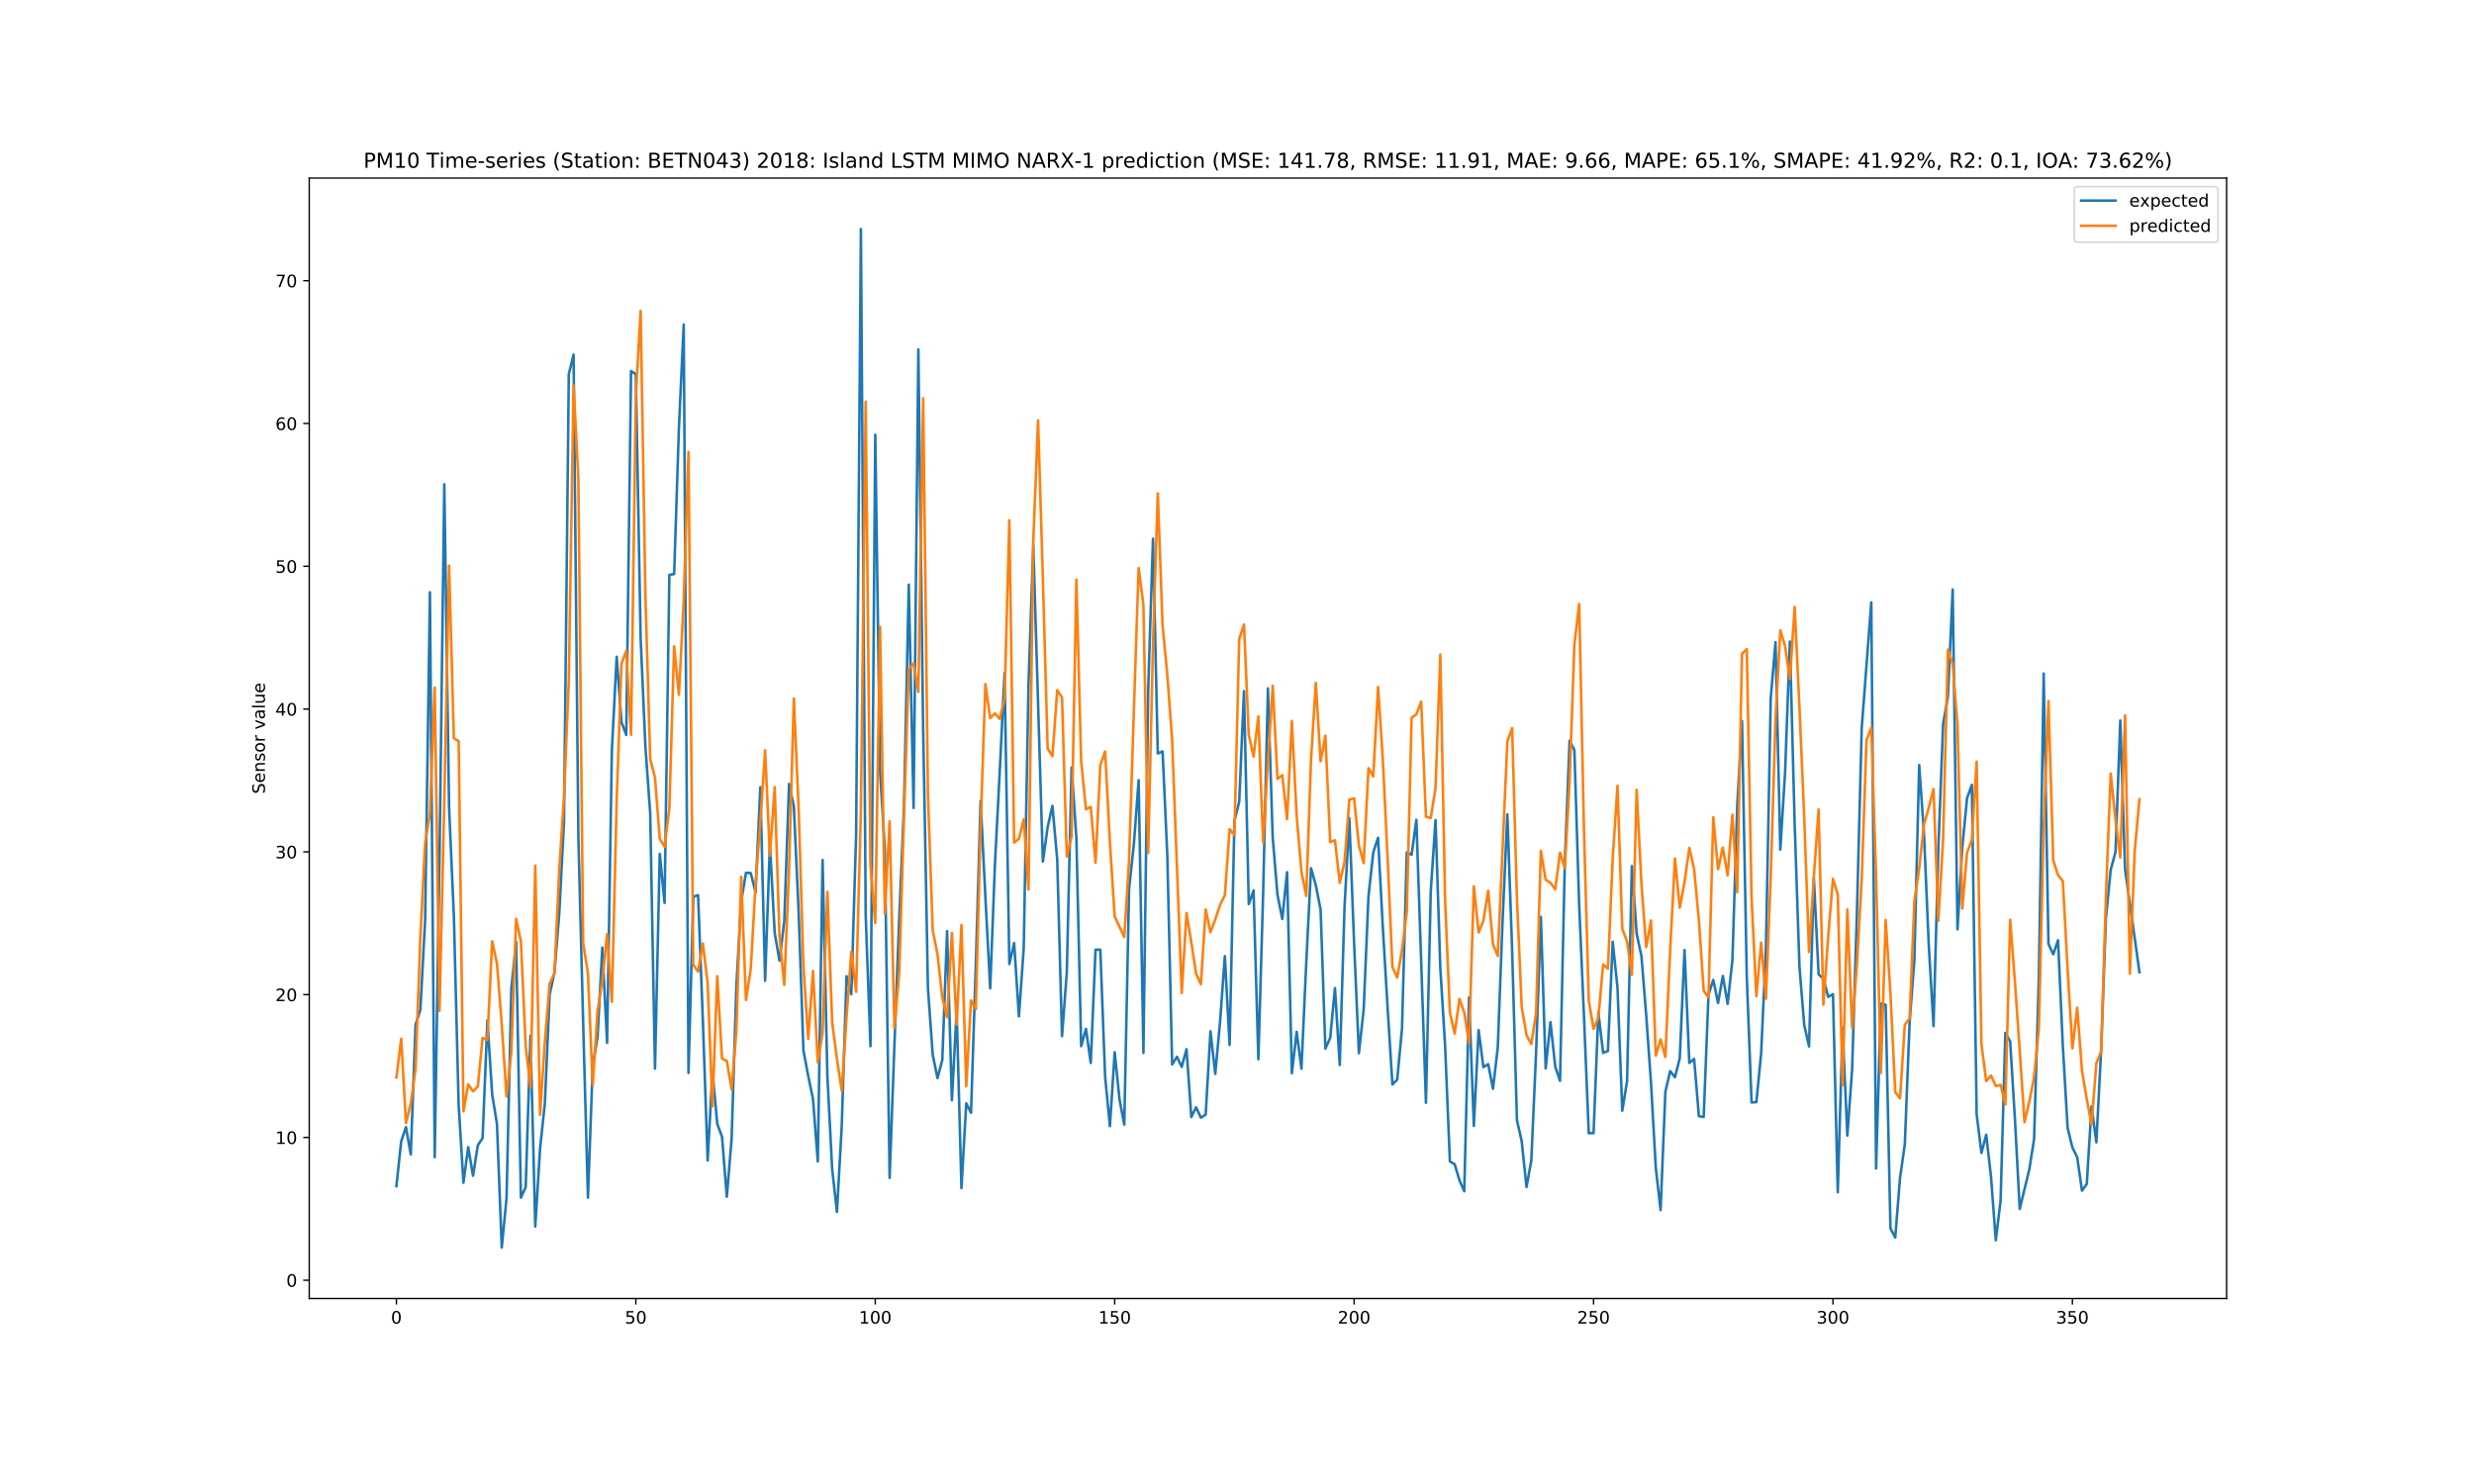 <?xml version="1.0" encoding="utf-8" standalone="no"?>
<!DOCTYPE svg PUBLIC "-//W3C//DTD SVG 1.1//EN"
  "http://www.w3.org/Graphics/SVG/1.1/DTD/svg11.dtd">
<!-- Created with matplotlib (https://matplotlib.org/) -->
<svg height="864pt" version="1.1" viewBox="0 0 1440 864" width="1440pt" xmlns="http://www.w3.org/2000/svg" xmlns:xlink="http://www.w3.org/1999/xlink">
 <defs>
  <style type="text/css">
*{stroke-linecap:butt;stroke-linejoin:round;white-space:pre;}
  </style>
 </defs>
 <g id="figure_1">
  <g id="patch_1">
   <path d="M 0 864 
L 1440 864 
L 1440 0 
L 0 0 
z
" style="fill:#ffffff;"/>
  </g>
  <g id="axes_1">
   <g id="patch_2">
    <path d="M 180 756 
L 1296 756 
L 1296 103.68 
L 180 103.68 
z
" style="fill:#ffffff;"/>
   </g>
   <g id="matplotlib.axis_1">
    <g id="xtick_1">
     <g id="line2d_1">
      <defs>
       <path d="M 0 0 
L 0 3.5 
" id="mdd20adf7ec" style="stroke:#000000;stroke-width:0.8;"/>
      </defs>
      <g>
       <use style="stroke:#000000;stroke-width:0.8;" x="230.727" xlink:href="#mdd20adf7ec" y="756"/>
      </g>
     </g>
     <g id="text_1">
      <!-- 0 -->
      <defs>
       <path d="M 31.781 66.406 
Q 24.172 66.406 20.328 58.906 
Q 16.5 51.422 16.5 36.375 
Q 16.5 21.391 20.328 13.891 
Q 24.172 6.391 31.781 6.391 
Q 39.453 6.391 43.281 13.891 
Q 47.125 21.391 47.125 36.375 
Q 47.125 51.422 43.281 58.906 
Q 39.453 66.406 31.781 66.406 
z
M 31.781 74.219 
Q 44.047 74.219 50.516 64.516 
Q 56.984 54.828 56.984 36.375 
Q 56.984 17.969 50.516 8.266 
Q 44.047 -1.422 31.781 -1.422 
Q 19.531 -1.422 13.062 8.266 
Q 6.594 17.969 6.594 36.375 
Q 6.594 54.828 13.062 64.516 
Q 19.531 74.219 31.781 74.219 
z
" id="DejaVuSans-48"/>
      </defs>
      <g transform="translate(227.546 770.598)scale(0.1 -0.1)">
       <use xlink:href="#DejaVuSans-48"/>
      </g>
     </g>
    </g>
    <g id="xtick_2">
     <g id="line2d_2">
      <g>
       <use style="stroke:#000000;stroke-width:0.8;" x="370.088" xlink:href="#mdd20adf7ec" y="756"/>
      </g>
     </g>
     <g id="text_2">
      <!-- 50 -->
      <defs>
       <path d="M 10.797 72.906 
L 49.516 72.906 
L 49.516 64.594 
L 19.828 64.594 
L 19.828 46.734 
Q 21.969 47.469 24.109 47.828 
Q 26.266 48.188 28.422 48.188 
Q 40.625 48.188 47.75 41.5 
Q 54.891 34.812 54.891 23.391 
Q 54.891 11.625 47.562 5.094 
Q 40.234 -1.422 26.906 -1.422 
Q 22.312 -1.422 17.547 -0.641 
Q 12.797 0.141 7.719 1.703 
L 7.719 11.625 
Q 12.109 9.234 16.797 8.062 
Q 21.484 6.891 26.703 6.891 
Q 35.156 6.891 40.078 11.328 
Q 45.016 15.766 45.016 23.391 
Q 45.016 31 40.078 35.438 
Q 35.156 39.891 26.703 39.891 
Q 22.75 39.891 18.812 39.016 
Q 14.891 38.141 10.797 36.281 
z
" id="DejaVuSans-53"/>
      </defs>
      <g transform="translate(363.725 770.598)scale(0.1 -0.1)">
       <use xlink:href="#DejaVuSans-53"/>
       <use x="63.623" xlink:href="#DejaVuSans-48"/>
      </g>
     </g>
    </g>
    <g id="xtick_3">
     <g id="line2d_3">
      <g>
       <use style="stroke:#000000;stroke-width:0.8;" x="509.449" xlink:href="#mdd20adf7ec" y="756"/>
      </g>
     </g>
     <g id="text_3">
      <!-- 100 -->
      <defs>
       <path d="M 12.406 8.297 
L 28.516 8.297 
L 28.516 63.922 
L 10.984 60.406 
L 10.984 69.391 
L 28.422 72.906 
L 38.281 72.906 
L 38.281 8.297 
L 54.391 8.297 
L 54.391 0 
L 12.406 0 
z
" id="DejaVuSans-49"/>
      </defs>
      <g transform="translate(499.905 770.598)scale(0.1 -0.1)">
       <use xlink:href="#DejaVuSans-49"/>
       <use x="63.623" xlink:href="#DejaVuSans-48"/>
       <use x="127.246" xlink:href="#DejaVuSans-48"/>
      </g>
     </g>
    </g>
    <g id="xtick_4">
     <g id="line2d_4">
      <g>
       <use style="stroke:#000000;stroke-width:0.8;" x="648.809" xlink:href="#mdd20adf7ec" y="756"/>
      </g>
     </g>
     <g id="text_4">
      <!-- 150 -->
      <g transform="translate(639.265 770.598)scale(0.1 -0.1)">
       <use xlink:href="#DejaVuSans-49"/>
       <use x="63.623" xlink:href="#DejaVuSans-53"/>
       <use x="127.246" xlink:href="#DejaVuSans-48"/>
      </g>
     </g>
    </g>
    <g id="xtick_5">
     <g id="line2d_5">
      <g>
       <use style="stroke:#000000;stroke-width:0.8;" x="788.17" xlink:href="#mdd20adf7ec" y="756"/>
      </g>
     </g>
     <g id="text_5">
      <!-- 200 -->
      <defs>
       <path d="M 19.188 8.297 
L 53.609 8.297 
L 53.609 0 
L 7.328 0 
L 7.328 8.297 
Q 12.938 14.109 22.625 23.891 
Q 32.328 33.688 34.812 36.531 
Q 39.547 41.844 41.422 45.531 
Q 43.312 49.219 43.312 52.781 
Q 43.312 58.594 39.234 62.25 
Q 35.156 65.922 28.609 65.922 
Q 23.969 65.922 18.812 64.312 
Q 13.672 62.703 7.812 59.422 
L 7.812 69.391 
Q 13.766 71.781 18.938 73 
Q 24.125 74.219 28.422 74.219 
Q 39.75 74.219 46.484 68.547 
Q 53.219 62.891 53.219 53.422 
Q 53.219 48.922 51.531 44.891 
Q 49.859 40.875 45.406 35.406 
Q 44.188 33.984 37.641 27.219 
Q 31.109 20.453 19.188 8.297 
z
" id="DejaVuSans-50"/>
      </defs>
      <g transform="translate(778.626 770.598)scale(0.1 -0.1)">
       <use xlink:href="#DejaVuSans-50"/>
       <use x="63.623" xlink:href="#DejaVuSans-48"/>
       <use x="127.246" xlink:href="#DejaVuSans-48"/>
      </g>
     </g>
    </g>
    <g id="xtick_6">
     <g id="line2d_6">
      <g>
       <use style="stroke:#000000;stroke-width:0.8;" x="927.53" xlink:href="#mdd20adf7ec" y="756"/>
      </g>
     </g>
     <g id="text_6">
      <!-- 250 -->
      <g transform="translate(917.987 770.598)scale(0.1 -0.1)">
       <use xlink:href="#DejaVuSans-50"/>
       <use x="63.623" xlink:href="#DejaVuSans-53"/>
       <use x="127.246" xlink:href="#DejaVuSans-48"/>
      </g>
     </g>
    </g>
    <g id="xtick_7">
     <g id="line2d_7">
      <g>
       <use style="stroke:#000000;stroke-width:0.8;" x="1066.891" xlink:href="#mdd20adf7ec" y="756"/>
      </g>
     </g>
     <g id="text_7">
      <!-- 300 -->
      <defs>
       <path d="M 40.578 39.312 
Q 47.656 37.797 51.625 33 
Q 55.609 28.219 55.609 21.188 
Q 55.609 10.406 48.188 4.484 
Q 40.766 -1.422 27.094 -1.422 
Q 22.516 -1.422 17.656 -0.516 
Q 12.797 0.391 7.625 2.203 
L 7.625 11.719 
Q 11.719 9.328 16.594 8.109 
Q 21.484 6.891 26.812 6.891 
Q 36.078 6.891 40.938 10.547 
Q 45.797 14.203 45.797 21.188 
Q 45.797 27.641 41.281 31.266 
Q 36.766 34.906 28.719 34.906 
L 20.219 34.906 
L 20.219 43.016 
L 29.109 43.016 
Q 36.375 43.016 40.234 45.922 
Q 44.094 48.828 44.094 54.297 
Q 44.094 59.906 40.109 62.906 
Q 36.141 65.922 28.719 65.922 
Q 24.656 65.922 20.016 65.031 
Q 15.375 64.156 9.812 62.312 
L 9.812 71.094 
Q 15.438 72.656 20.344 73.438 
Q 25.25 74.219 29.594 74.219 
Q 40.828 74.219 47.359 69.109 
Q 53.906 64.016 53.906 55.328 
Q 53.906 49.266 50.438 45.094 
Q 46.969 40.922 40.578 39.312 
z
" id="DejaVuSans-51"/>
      </defs>
      <g transform="translate(1057.347 770.598)scale(0.1 -0.1)">
       <use xlink:href="#DejaVuSans-51"/>
       <use x="63.623" xlink:href="#DejaVuSans-48"/>
       <use x="127.246" xlink:href="#DejaVuSans-48"/>
      </g>
     </g>
    </g>
    <g id="xtick_8">
     <g id="line2d_8">
      <g>
       <use style="stroke:#000000;stroke-width:0.8;" x="1206.252" xlink:href="#mdd20adf7ec" y="756"/>
      </g>
     </g>
     <g id="text_8">
      <!-- 350 -->
      <g transform="translate(1196.708 770.598)scale(0.1 -0.1)">
       <use xlink:href="#DejaVuSans-51"/>
       <use x="63.623" xlink:href="#DejaVuSans-53"/>
       <use x="127.246" xlink:href="#DejaVuSans-48"/>
      </g>
     </g>
    </g>
   </g>
   <g id="matplotlib.axis_2">
    <g id="ytick_1">
     <g id="line2d_9">
      <defs>
       <path d="M 0 0 
L -3.5 0 
" id="mf6d099606e" style="stroke:#000000;stroke-width:0.8;"/>
      </defs>
      <g>
       <use style="stroke:#000000;stroke-width:0.8;" x="180" xlink:href="#mf6d099606e" y="745.362"/>
      </g>
     </g>
     <g id="text_9">
      <!-- 0 -->
      <g transform="translate(166.637 749.161)scale(0.1 -0.1)">
       <use xlink:href="#DejaVuSans-48"/>
      </g>
     </g>
    </g>
    <g id="ytick_2">
     <g id="line2d_10">
      <g>
       <use style="stroke:#000000;stroke-width:0.8;" x="180" xlink:href="#mf6d099606e" y="662.227"/>
      </g>
     </g>
     <g id="text_10">
      <!-- 10 -->
      <g transform="translate(160.275 666.027)scale(0.1 -0.1)">
       <use xlink:href="#DejaVuSans-49"/>
       <use x="63.623" xlink:href="#DejaVuSans-48"/>
      </g>
     </g>
    </g>
    <g id="ytick_3">
     <g id="line2d_11">
      <g>
       <use style="stroke:#000000;stroke-width:0.8;" x="180" xlink:href="#mf6d099606e" y="579.093"/>
      </g>
     </g>
     <g id="text_11">
      <!-- 20 -->
      <g transform="translate(160.275 582.892)scale(0.1 -0.1)">
       <use xlink:href="#DejaVuSans-50"/>
       <use x="63.623" xlink:href="#DejaVuSans-48"/>
      </g>
     </g>
    </g>
    <g id="ytick_4">
     <g id="line2d_12">
      <g>
       <use style="stroke:#000000;stroke-width:0.8;" x="180" xlink:href="#mf6d099606e" y="495.958"/>
      </g>
     </g>
     <g id="text_12">
      <!-- 30 -->
      <g transform="translate(160.275 499.757)scale(0.1 -0.1)">
       <use xlink:href="#DejaVuSans-51"/>
       <use x="63.623" xlink:href="#DejaVuSans-48"/>
      </g>
     </g>
    </g>
    <g id="ytick_5">
     <g id="line2d_13">
      <g>
       <use style="stroke:#000000;stroke-width:0.8;" x="180" xlink:href="#mf6d099606e" y="412.823"/>
      </g>
     </g>
     <g id="text_13">
      <!-- 40 -->
      <defs>
       <path d="M 37.797 64.312 
L 12.891 25.391 
L 37.797 25.391 
z
M 35.203 72.906 
L 47.609 72.906 
L 47.609 25.391 
L 58.016 25.391 
L 58.016 17.188 
L 47.609 17.188 
L 47.609 0 
L 37.797 0 
L 37.797 17.188 
L 4.891 17.188 
L 4.891 26.703 
z
" id="DejaVuSans-52"/>
      </defs>
      <g transform="translate(160.275 416.622)scale(0.1 -0.1)">
       <use xlink:href="#DejaVuSans-52"/>
       <use x="63.623" xlink:href="#DejaVuSans-48"/>
      </g>
     </g>
    </g>
    <g id="ytick_6">
     <g id="line2d_14">
      <g>
       <use style="stroke:#000000;stroke-width:0.8;" x="180" xlink:href="#mf6d099606e" y="329.688"/>
      </g>
     </g>
     <g id="text_14">
      <!-- 50 -->
      <g transform="translate(160.275 333.487)scale(0.1 -0.1)">
       <use xlink:href="#DejaVuSans-53"/>
       <use x="63.623" xlink:href="#DejaVuSans-48"/>
      </g>
     </g>
    </g>
    <g id="ytick_7">
     <g id="line2d_15">
      <g>
       <use style="stroke:#000000;stroke-width:0.8;" x="180" xlink:href="#mf6d099606e" y="246.553"/>
      </g>
     </g>
     <g id="text_15">
      <!-- 60 -->
      <defs>
       <path d="M 33.016 40.375 
Q 26.375 40.375 22.484 35.828 
Q 18.609 31.297 18.609 23.391 
Q 18.609 15.531 22.484 10.953 
Q 26.375 6.391 33.016 6.391 
Q 39.656 6.391 43.531 10.953 
Q 47.406 15.531 47.406 23.391 
Q 47.406 31.297 43.531 35.828 
Q 39.656 40.375 33.016 40.375 
z
M 52.594 71.297 
L 52.594 62.312 
Q 48.875 64.062 45.094 64.984 
Q 41.312 65.922 37.594 65.922 
Q 27.828 65.922 22.672 59.328 
Q 17.531 52.734 16.797 39.406 
Q 19.672 43.656 24.016 45.922 
Q 28.375 48.188 33.594 48.188 
Q 44.578 48.188 50.953 41.516 
Q 57.328 34.859 57.328 23.391 
Q 57.328 12.156 50.688 5.359 
Q 44.047 -1.422 33.016 -1.422 
Q 20.359 -1.422 13.672 8.266 
Q 6.984 17.969 6.984 36.375 
Q 6.984 53.656 15.188 63.938 
Q 23.391 74.219 37.203 74.219 
Q 40.922 74.219 44.703 73.484 
Q 48.484 72.75 52.594 71.297 
z
" id="DejaVuSans-54"/>
      </defs>
      <g transform="translate(160.275 250.352)scale(0.1 -0.1)">
       <use xlink:href="#DejaVuSans-54"/>
       <use x="63.623" xlink:href="#DejaVuSans-48"/>
      </g>
     </g>
    </g>
    <g id="ytick_8">
     <g id="line2d_16">
      <g>
       <use style="stroke:#000000;stroke-width:0.8;" x="180" xlink:href="#mf6d099606e" y="163.418"/>
      </g>
     </g>
     <g id="text_16">
      <!-- 70 -->
      <defs>
       <path d="M 8.203 72.906 
L 55.078 72.906 
L 55.078 68.703 
L 28.609 0 
L 18.312 0 
L 43.219 64.594 
L 8.203 64.594 
z
" id="DejaVuSans-55"/>
      </defs>
      <g transform="translate(160.275 167.217)scale(0.1 -0.1)">
       <use xlink:href="#DejaVuSans-55"/>
       <use x="63.623" xlink:href="#DejaVuSans-48"/>
      </g>
     </g>
    </g>
    <g id="text_17">
     <!-- Sensor value -->
     <defs>
      <path d="M 53.516 70.516 
L 53.516 60.891 
Q 47.906 63.578 42.922 64.891 
Q 37.938 66.219 33.297 66.219 
Q 25.25 66.219 20.875 63.094 
Q 16.5 59.969 16.5 54.203 
Q 16.5 49.359 19.406 46.891 
Q 22.312 44.438 30.422 42.922 
L 36.375 41.703 
Q 47.406 39.594 52.656 34.297 
Q 57.906 29 57.906 20.125 
Q 57.906 9.516 50.797 4.047 
Q 43.703 -1.422 29.984 -1.422 
Q 24.812 -1.422 18.969 -0.25 
Q 13.141 0.922 6.891 3.219 
L 6.891 13.375 
Q 12.891 10.016 18.656 8.297 
Q 24.422 6.594 29.984 6.594 
Q 38.422 6.594 43.016 9.906 
Q 47.609 13.234 47.609 19.391 
Q 47.609 24.75 44.312 27.781 
Q 41.016 30.812 33.5 32.328 
L 27.484 33.5 
Q 16.453 35.688 11.516 40.375 
Q 6.594 45.062 6.594 53.422 
Q 6.594 63.094 13.406 68.656 
Q 20.219 74.219 32.172 74.219 
Q 37.312 74.219 42.625 73.281 
Q 47.953 72.359 53.516 70.516 
z
" id="DejaVuSans-83"/>
      <path d="M 56.203 29.594 
L 56.203 25.203 
L 14.891 25.203 
Q 15.484 15.922 20.484 11.062 
Q 25.484 6.203 34.422 6.203 
Q 39.594 6.203 44.453 7.469 
Q 49.312 8.734 54.109 11.281 
L 54.109 2.781 
Q 49.266 0.734 44.188 -0.344 
Q 39.109 -1.422 33.891 -1.422 
Q 20.797 -1.422 13.156 6.188 
Q 5.516 13.812 5.516 26.812 
Q 5.516 40.234 12.766 48.109 
Q 20.016 56 32.328 56 
Q 43.359 56 49.781 48.891 
Q 56.203 41.797 56.203 29.594 
z
M 47.219 32.234 
Q 47.125 39.594 43.094 43.984 
Q 39.062 48.391 32.422 48.391 
Q 24.906 48.391 20.391 44.141 
Q 15.875 39.891 15.188 32.172 
z
" id="DejaVuSans-101"/>
      <path d="M 54.891 33.016 
L 54.891 0 
L 45.906 0 
L 45.906 32.719 
Q 45.906 40.484 42.875 44.328 
Q 39.844 48.188 33.797 48.188 
Q 26.516 48.188 22.312 43.547 
Q 18.109 38.922 18.109 30.906 
L 18.109 0 
L 9.078 0 
L 9.078 54.688 
L 18.109 54.688 
L 18.109 46.188 
Q 21.344 51.125 25.703 53.562 
Q 30.078 56 35.797 56 
Q 45.219 56 50.047 50.172 
Q 54.891 44.344 54.891 33.016 
z
" id="DejaVuSans-110"/>
      <path d="M 44.281 53.078 
L 44.281 44.578 
Q 40.484 46.531 36.375 47.5 
Q 32.281 48.484 27.875 48.484 
Q 21.188 48.484 17.844 46.438 
Q 14.5 44.391 14.5 40.281 
Q 14.5 37.156 16.891 35.375 
Q 19.281 33.594 26.516 31.984 
L 29.594 31.297 
Q 39.156 29.25 43.188 25.516 
Q 47.219 21.781 47.219 15.094 
Q 47.219 7.469 41.188 3.016 
Q 35.156 -1.422 24.609 -1.422 
Q 20.219 -1.422 15.453 -0.562 
Q 10.688 0.297 5.422 2 
L 5.422 11.281 
Q 10.406 8.688 15.234 7.391 
Q 20.062 6.109 24.812 6.109 
Q 31.156 6.109 34.562 8.281 
Q 37.984 10.453 37.984 14.406 
Q 37.984 18.062 35.516 20.016 
Q 33.062 21.969 24.703 23.781 
L 21.578 24.516 
Q 13.234 26.266 9.516 29.906 
Q 5.812 33.547 5.812 39.891 
Q 5.812 47.609 11.281 51.797 
Q 16.75 56 26.812 56 
Q 31.781 56 36.172 55.266 
Q 40.578 54.547 44.281 53.078 
z
" id="DejaVuSans-115"/>
      <path d="M 30.609 48.391 
Q 23.391 48.391 19.188 42.75 
Q 14.984 37.109 14.984 27.297 
Q 14.984 17.484 19.156 11.844 
Q 23.344 6.203 30.609 6.203 
Q 37.797 6.203 41.984 11.859 
Q 46.188 17.531 46.188 27.297 
Q 46.188 37.016 41.984 42.703 
Q 37.797 48.391 30.609 48.391 
z
M 30.609 56 
Q 42.328 56 49.016 48.375 
Q 55.719 40.766 55.719 27.297 
Q 55.719 13.875 49.016 6.219 
Q 42.328 -1.422 30.609 -1.422 
Q 18.844 -1.422 12.172 6.219 
Q 5.516 13.875 5.516 27.297 
Q 5.516 40.766 12.172 48.375 
Q 18.844 56 30.609 56 
z
" id="DejaVuSans-111"/>
      <path d="M 41.109 46.297 
Q 39.594 47.172 37.812 47.578 
Q 36.031 48 33.891 48 
Q 26.266 48 22.188 43.047 
Q 18.109 38.094 18.109 28.812 
L 18.109 0 
L 9.078 0 
L 9.078 54.688 
L 18.109 54.688 
L 18.109 46.188 
Q 20.953 51.172 25.484 53.578 
Q 30.031 56 36.531 56 
Q 37.453 56 38.578 55.875 
Q 39.703 55.766 41.062 55.516 
z
" id="DejaVuSans-114"/>
      <path id="DejaVuSans-32"/>
      <path d="M 2.984 54.688 
L 12.5 54.688 
L 29.594 8.797 
L 46.688 54.688 
L 56.203 54.688 
L 35.688 0 
L 23.484 0 
z
" id="DejaVuSans-118"/>
      <path d="M 34.281 27.484 
Q 23.391 27.484 19.188 25 
Q 14.984 22.516 14.984 16.5 
Q 14.984 11.719 18.141 8.906 
Q 21.297 6.109 26.703 6.109 
Q 34.188 6.109 38.703 11.406 
Q 43.219 16.703 43.219 25.484 
L 43.219 27.484 
z
M 52.203 31.203 
L 52.203 0 
L 43.219 0 
L 43.219 8.297 
Q 40.141 3.328 35.547 0.953 
Q 30.953 -1.422 24.312 -1.422 
Q 15.922 -1.422 10.953 3.297 
Q 6 8.016 6 15.922 
Q 6 25.141 12.172 29.828 
Q 18.359 34.516 30.609 34.516 
L 43.219 34.516 
L 43.219 35.406 
Q 43.219 41.609 39.141 45 
Q 35.062 48.391 27.688 48.391 
Q 23 48.391 18.547 47.266 
Q 14.109 46.141 10.016 43.891 
L 10.016 52.203 
Q 14.938 54.109 19.578 55.047 
Q 24.219 56 28.609 56 
Q 40.484 56 46.344 49.844 
Q 52.203 43.703 52.203 31.203 
z
" id="DejaVuSans-97"/>
      <path d="M 9.422 75.984 
L 18.406 75.984 
L 18.406 0 
L 9.422 0 
z
" id="DejaVuSans-108"/>
      <path d="M 8.5 21.578 
L 8.5 54.688 
L 17.484 54.688 
L 17.484 21.922 
Q 17.484 14.156 20.5 10.266 
Q 23.531 6.391 29.594 6.391 
Q 36.859 6.391 41.078 11.031 
Q 45.312 15.672 45.312 23.688 
L 45.312 54.688 
L 54.297 54.688 
L 54.297 0 
L 45.312 0 
L 45.312 8.406 
Q 42.047 3.422 37.719 1 
Q 33.406 -1.422 27.688 -1.422 
Q 18.266 -1.422 13.375 4.438 
Q 8.5 10.297 8.5 21.578 
z
M 31.109 56 
z
" id="DejaVuSans-117"/>
     </defs>
     <g transform="translate(154.195 462.226)rotate(-90)scale(0.1 -0.1)">
      <use xlink:href="#DejaVuSans-83"/>
      <use x="63.477" xlink:href="#DejaVuSans-101"/>
      <use x="125" xlink:href="#DejaVuSans-110"/>
      <use x="188.379" xlink:href="#DejaVuSans-115"/>
      <use x="240.479" xlink:href="#DejaVuSans-111"/>
      <use x="301.66" xlink:href="#DejaVuSans-114"/>
      <use x="342.773" xlink:href="#DejaVuSans-32"/>
      <use x="374.561" xlink:href="#DejaVuSans-118"/>
      <use x="433.74" xlink:href="#DejaVuSans-97"/>
      <use x="495.02" xlink:href="#DejaVuSans-108"/>
      <use x="522.803" xlink:href="#DejaVuSans-117"/>
      <use x="586.182" xlink:href="#DejaVuSans-101"/>
     </g>
    </g>
   </g>
   <g id="line2d_17">
    <path clip-path="url(#pa2703f775b)" d="M 230.727 690.631 
L 233.514 664.532 
L 236.302 656.207 
L 239.089 672.149 
L 241.876 596.516 
L 244.663 588.014 
L 247.451 535.584 
L 250.238 344.819 
L 253.025 673.743 
L 255.812 499.628 
L 258.599 281.94 
L 261.387 470.225 
L 264.174 533.282 
L 266.961 643.454 
L 269.748 688.621 
L 272.535 667.897 
L 275.323 684.547 
L 278.11 666.835 
L 280.897 662.584 
L 283.684 594.036 
L 286.472 637.078 
L 289.259 654.436 
L 292.046 726.349 
L 294.833 697.655 
L 297.62 575.669 
L 300.408 548.337 
L 303.195 697.3 
L 305.982 691.101 
L 308.769 602.892 
L 311.556 714.127 
L 314.344 668.783 
L 317.131 642.391 
L 319.918 579.157 
L 322.705 566.227 
L 325.493 532.219 
L 328.28 478.373 
L 331.067 217.82 
L 333.854 206.484 
L 336.641 487.406 
L 339.429 595.453 
L 342.216 697.3 
L 345.003 620.428 
L 347.79 603.955 
L 350.577 551.703 
L 353.365 607.143 
L 356.152 436.748 
L 358.939 382.37 
L 361.726 420.452 
L 364.513 427.892 
L 367.301 216.049 
L 370.088 217.82 
L 372.875 371.388 
L 375.662 434.8 
L 378.45 473.413 
L 381.237 622.199 
L 384.024 497.148 
L 386.811 525.681 
L 389.598 334.723 
L 392.386 334.192 
L 395.173 248.994 
L 397.96 188.949 
L 400.747 624.679 
L 403.534 522.123 
L 406.322 521.145 
L 409.109 594.213 
L 411.896 675.66 
L 414.683 623.724 
L 417.471 654.259 
L 420.258 661.875 
L 423.045 696.769 
L 425.832 663.115 
L 428.619 573.844 
L 431.407 524.957 
L 434.194 508.13 
L 436.981 508.307 
L 439.768 519.466 
L 442.555 458.357 
L 445.343 571.01 
L 448.13 491.303 
L 450.917 543.201 
L 453.704 559.319 
L 456.492 536.47 
L 459.279 456.409 
L 462.066 469.516 
L 464.853 530.802 
L 467.64 611.571 
L 470.428 626.45 
L 473.215 639.912 
L 476.002 676.222 
L 478.789 500.69 
L 481.576 626.681 
L 484.364 680.651 
L 487.151 705.602 
L 489.938 655.499 
L 492.725 568.353 
L 495.512 578.803 
L 498.3 486.166 
L 501.087 133.331 
L 503.874 532.75 
L 506.661 609.092 
L 509.449 253.068 
L 512.236 448.792 
L 515.023 494.491 
L 517.81 685.787 
L 520.597 608.56 
L 523.385 535.23 
L 526.172 469.162 
L 528.959 340.391 
L 531.746 470.402 
L 534.533 203.473 
L 537.321 425.235 
L 540.108 575.438 
L 542.895 614.051 
L 545.682 627.69 
L 548.47 617.062 
L 551.257 542.138 
L 554.044 640.62 
L 556.831 588.545 
L 559.618 691.74 
L 562.406 642.391 
L 565.193 647.882 
L 567.98 561.445 
L 570.767 466.328 
L 573.554 522.3 
L 576.342 575.438 
L 579.129 502.639 
L 581.916 448.97 
L 584.703 391.758 
L 587.491 561.268 
L 590.278 549.046 
L 593.065 591.733 
L 595.852 552.234 
L 598.639 398.312 
L 601.427 317.542 
L 607.001 501.576 
L 609.788 481.561 
L 612.575 469.162 
L 615.363 500.336 
L 618.15 603.246 
L 620.937 566.227 
L 623.724 446.844 
L 626.511 487.76 
L 629.299 609.092 
L 632.086 598.995 
L 634.873 618.834 
L 637.66 552.943 
L 640.448 552.943 
L 643.235 626.804 
L 646.022 655.676 
L 648.809 612.634 
L 651.596 639.912 
L 654.384 654.79 
L 657.171 517.517 
L 659.958 491.657 
L 662.745 454.237 
L 665.532 612.988 
L 668.32 401.049 
L 671.107 313.645 
L 673.894 438.696 
L 676.681 437.456 
L 679.469 498.565 
L 682.256 619.719 
L 685.043 615.291 
L 687.83 621.136 
L 690.617 610.863 
L 693.405 650.362 
L 696.192 644.694 
L 698.979 650.716 
L 701.766 648.945 
L 704.553 600.412 
L 707.341 625.21 
L 710.128 595.099 
L 712.915 556.662 
L 715.702 608.383 
L 718.49 478.018 
L 721.277 466.859 
L 724.064 402.385 
L 726.851 526.374 
L 729.638 518.403 
L 732.426 616.708 
L 735.213 520.351 
L 738 400.791 
L 740.787 487.691 
L 743.574 521.06 
L 746.362 535.053 
L 749.149 507.775 
L 751.936 624.856 
L 754.723 600.767 
L 757.51 622.199 
L 760.298 560.736 
L 763.085 505.473 
L 765.872 515.392 
L 768.659 529.562 
L 771.447 610.509 
L 774.234 604.309 
L 777.021 575.261 
L 779.808 620.073 
L 782.595 527.968 
L 785.383 476.247 
L 788.17 549.577 
L 790.957 613.166 
L 793.744 587.482 
L 796.531 521.768 
L 799.319 496.262 
L 802.106 487.76 
L 804.893 540.19 
L 807.68 587.128 
L 810.468 631.41 
L 813.255 628.529 
L 816.042 598.818 
L 818.829 496.262 
L 821.616 497.679 
L 824.404 477.31 
L 829.978 642.037 
L 832.765 519.112 
L 835.552 477.487 
L 838.34 563.57 
L 841.127 608.737 
L 843.914 676.222 
L 846.701 677.817 
L 849.489 687.204 
L 852.276 693.581 
L 855.063 580.751 
L 857.85 655.499 
L 860.637 599.704 
L 863.425 621.313 
L 866.212 619.542 
L 868.999 633.889 
L 871.786 609.8 
L 874.573 536.116 
L 877.361 474.122 
L 880.148 553.297 
L 882.935 652.133 
L 885.722 664.532 
L 888.509 691.101 
L 891.297 675.691 
L 894.084 612.819 
L 896.871 533.813 
L 899.658 622.022 
L 902.446 595.099 
L 905.233 620.959 
L 908.02 629.284 
L 910.807 502.107 
L 913.594 431.257 
L 916.382 436.748 
L 919.169 527.259 
L 921.956 591.733 
L 924.743 659.75 
L 927.53 659.75 
L 930.318 589.431 
L 933.105 612.988 
L 935.892 611.926 
L 938.679 548.337 
L 941.467 575.083 
L 944.254 646.642 
L 947.041 629.461 
L 949.828 504.233 
L 952.615 543.555 
L 955.403 556.662 
L 958.19 591.202 
L 960.977 630.524 
L 963.764 679.942 
L 966.551 704.563 
L 969.339 635.661 
L 972.126 623.616 
L 974.913 627.158 
L 977.7 616.177 
L 980.488 553.12 
L 983.275 618.834 
L 986.062 616.531 
L 988.849 649.831 
L 991.636 650.339 
L 994.424 579.157 
L 997.211 570.478 
L 999.998 583.94 
L 1002.785 568.175 
L 1005.572 584.471 
L 1008.36 558.965 
L 1011.147 469.693 
L 1013.934 419.744 
L 1016.721 568.707 
L 1019.508 641.86 
L 1022.296 641.683 
L 1025.083 613.343 
L 1027.87 551.88 
L 1030.657 406.459 
L 1033.445 373.868 
L 1036.232 494.668 
L 1039.019 449.501 
L 1041.806 373.514 
L 1044.593 479.79 
L 1047.381 562.862 
L 1050.168 596.87 
L 1052.955 609.269 
L 1055.742 510.964 
L 1058.529 567.29 
L 1061.317 569.947 
L 1064.104 580.397 
L 1066.891 578.803 
L 1069.678 694.112 
L 1072.466 598.464 
L 1075.253 661.167 
L 1078.04 622.553 
L 1080.827 531.51 
L 1083.614 423.995 
L 1089.189 350.665 
L 1091.976 680.296 
L 1094.763 584.294 
L 1097.55 585.002 
L 1100.338 715.19 
L 1103.125 720.504 
L 1105.912 685.787 
L 1108.699 666.303 
L 1111.487 595.437 
L 1114.274 558.611 
L 1117.061 445.427 
L 1119.848 484.926 
L 1122.635 550.109 
L 1125.423 597.401 
L 1128.21 494.314 
L 1130.997 421.523 
L 1133.784 405.751 
L 1136.571 343.225 
L 1139.359 541.075 
L 1142.146 493.428 
L 1144.933 464.734 
L 1147.72 456.94 
L 1150.507 648.591 
L 1153.295 671.263 
L 1156.082 660.635 
L 1158.869 685.079 
L 1161.656 722.098 
L 1164.444 699.249 
L 1167.231 601.36 
L 1170.018 606.258 
L 1172.805 651.602 
L 1175.592 703.854 
L 1181.167 680.828 
L 1183.954 663.115 
L 1186.741 568.175 
L 1189.528 392.112 
L 1192.316 549.577 
L 1195.103 555.6 
L 1197.89 547.452 
L 1200.677 608.914 
L 1203.465 656.739 
L 1206.252 668.075 
L 1209.039 673.743 
L 1211.826 693.227 
L 1214.613 689.33 
L 1217.401 644.163 
L 1220.188 665.063 
L 1222.975 611.394 
L 1225.762 534.344 
L 1228.549 506.358 
L 1231.337 496.085 
L 1234.124 419.49 
L 1236.911 506.075 
L 1245.273 566.05 
L 1245.273 566.05 
" style="fill:none;stroke:#1f77b4;stroke-linecap:square;stroke-width:1.5;"/>
   </g>
   <g id="line2d_18">
    <path clip-path="url(#pa2703f775b)" d="M 230.727 627.335 
L 233.514 604.711 
L 236.302 653.871 
L 239.089 642.567 
L 241.876 622.38 
L 244.663 545.703 
L 247.451 490.97 
L 250.238 473.567 
L 253.025 400.284 
L 255.812 588.487 
L 258.599 466.824 
L 261.387 329.281 
L 264.174 429.817 
L 266.961 431.512 
L 269.748 647.015 
L 272.535 631.334 
L 275.323 635.379 
L 278.11 632.593 
L 280.897 604.306 
L 283.684 605.486 
L 286.472 548.07 
L 289.259 560.93 
L 292.046 596.562 
L 294.833 638.353 
L 297.62 612.763 
L 300.408 534.915 
L 303.195 548.016 
L 305.982 608.948 
L 308.769 633.442 
L 311.556 503.997 
L 314.344 649.007 
L 317.131 606.555 
L 319.918 572.681 
L 322.705 566.781 
L 325.493 506.503 
L 328.28 464.117 
L 331.067 396.527 
L 333.854 224.355 
L 336.641 278.541 
L 339.429 548.976 
L 342.216 566.76 
L 345.003 631.694 
L 347.79 588.577 
L 350.577 571.134 
L 353.365 543.864 
L 356.152 583.298 
L 358.939 466.121 
L 361.726 386.334 
L 364.513 379.009 
L 367.301 427.847 
L 370.088 230.512 
L 372.875 180.948 
L 375.662 346.71 
L 378.45 441.723 
L 381.237 452.857 
L 384.024 488.349 
L 386.811 492.976 
L 389.598 470.59 
L 392.386 376.309 
L 395.173 404.541 
L 397.96 349.528 
L 400.747 263.144 
L 403.534 561.653 
L 406.322 565.721 
L 409.109 549.273 
L 411.896 572.366 
L 414.683 644.12 
L 417.471 568.348 
L 420.258 616.317 
L 423.045 617.634 
L 425.832 634.335 
L 428.619 599.988 
L 431.407 510.461 
L 434.194 582.169 
L 436.981 563.998 
L 439.768 515.041 
L 442.555 478.615 
L 445.343 436.818 
L 448.13 498.281 
L 450.917 458.232 
L 453.704 544.884 
L 456.492 573.392 
L 459.279 506.249 
L 462.066 406.663 
L 464.853 470.738 
L 467.64 562.167 
L 470.428 604.919 
L 473.215 565.32 
L 476.002 618.585 
L 478.789 601.229 
L 481.576 519.22 
L 484.364 595.151 
L 487.151 616.613 
L 489.938 635.116 
L 492.725 592.339 
L 495.512 554.073 
L 498.3 577.435 
L 501.087 471.744 
L 503.874 233.877 
L 506.661 503.886 
L 509.449 537.429 
L 512.236 364.897 
L 515.023 531.877 
L 517.81 478.181 
L 520.597 598.337 
L 523.385 566.974 
L 526.172 475.616 
L 528.959 389.61 
L 531.746 386.262 
L 534.533 402.879 
L 537.321 231.829 
L 540.108 462.981 
L 542.895 541.622 
L 545.682 555.731 
L 548.47 580.866 
L 551.257 592.229 
L 554.044 543.185 
L 556.831 596.542 
L 559.618 538.492 
L 562.406 632.426 
L 565.193 582.475 
L 567.98 587.48 
L 570.767 481.725 
L 573.554 398.237 
L 576.342 418.044 
L 579.129 415.372 
L 581.916 418.583 
L 584.703 406.815 
L 587.491 302.893 
L 590.278 490.602 
L 593.065 488.276 
L 595.852 477.084 
L 598.639 517.922 
L 601.427 314.823 
L 604.214 244.769 
L 607.001 336.99 
L 609.788 435.787 
L 612.575 440.248 
L 615.363 401.833 
L 618.15 406.099 
L 620.937 498.647 
L 623.724 487.148 
L 626.511 337.43 
L 629.299 443.111 
L 632.086 471.181 
L 634.873 469.784 
L 637.66 502.298 
L 640.448 445.428 
L 643.235 437.475 
L 646.022 490.286 
L 648.809 533.561 
L 654.384 545.577 
L 657.171 501.103 
L 659.958 413.748 
L 662.745 330.726 
L 665.532 352.275 
L 668.32 496.59 
L 671.107 374.949 
L 673.894 287.247 
L 676.681 363.928 
L 679.469 393.271 
L 682.256 430.942 
L 687.83 578.144 
L 690.617 531.573 
L 693.405 548.624 
L 696.192 566.904 
L 698.979 573.083 
L 701.766 529.495 
L 704.553 542.739 
L 707.341 535.309 
L 710.128 526.889 
L 712.915 521.226 
L 715.702 482.78 
L 718.49 486.173 
L 721.277 372.038 
L 724.064 363.605 
L 726.851 427.828 
L 729.638 440.541 
L 732.426 417.028 
L 735.213 490.37 
L 738 443.262 
L 740.787 399.205 
L 743.574 453.518 
L 746.362 451.263 
L 749.149 476.947 
L 751.936 419.753 
L 754.723 475.034 
L 757.51 507.53 
L 760.298 521.622 
L 763.085 442.189 
L 765.872 397.611 
L 768.659 443.249 
L 771.447 428.346 
L 774.234 490.29 
L 777.021 489.221 
L 779.808 514.049 
L 782.595 501.91 
L 785.383 465.519 
L 788.17 464.847 
L 790.957 492.268 
L 793.744 502.545 
L 796.531 447.271 
L 799.319 452.02 
L 802.106 399.974 
L 804.893 442.429 
L 807.68 499.819 
L 810.468 563.056 
L 813.255 569.15 
L 816.042 553 
L 818.829 531.021 
L 821.616 417.845 
L 824.404 415.882 
L 827.191 408.463 
L 829.978 475.513 
L 832.765 476.291 
L 835.552 458.853 
L 838.34 381.097 
L 841.127 524.133 
L 843.914 589.41 
L 846.701 601.836 
L 849.489 581.624 
L 852.276 589.401 
L 855.063 607.599 
L 857.85 516.065 
L 860.637 542.941 
L 863.425 535.972 
L 866.212 518.575 
L 868.999 549.758 
L 871.786 556.607 
L 877.361 431.672 
L 880.148 423.936 
L 882.935 523.233 
L 885.722 586.364 
L 888.509 602.711 
L 891.297 607.926 
L 894.084 589.776 
L 896.871 495.334 
L 899.658 512.203 
L 902.446 513.946 
L 905.233 517.802 
L 908.02 496.378 
L 910.807 505.337 
L 913.594 454.656 
L 916.382 375.185 
L 919.169 351.656 
L 921.956 483.023 
L 924.743 582.575 
L 927.53 598.998 
L 930.318 592.715 
L 933.105 561.505 
L 935.892 564.018 
L 938.679 499.917 
L 941.467 457.5 
L 944.254 540.754 
L 947.041 548.107 
L 949.828 567.511 
L 952.615 459.821 
L 955.403 514.591 
L 958.19 551.402 
L 960.977 535.924 
L 963.764 614.633 
L 966.551 605.114 
L 969.339 615.415 
L 972.126 552.924 
L 974.913 499.823 
L 977.7 528.49 
L 980.488 513.523 
L 983.275 493.586 
L 986.062 506.035 
L 988.849 535.796 
L 991.636 576.83 
L 994.424 580.765 
L 997.211 475.791 
L 999.998 506.07 
L 1002.785 493.534 
L 1005.572 509.65 
L 1008.36 474.331 
L 1011.147 519.524 
L 1013.934 380.63 
L 1016.721 377.937 
L 1019.508 522.666 
L 1022.296 579.99 
L 1025.083 548.808 
L 1027.87 581.478 
L 1030.657 510.328 
L 1033.445 418.626 
L 1036.232 367 
L 1039.019 376.274 
L 1041.806 395.381 
L 1044.593 353.349 
L 1047.381 412.063 
L 1050.168 476.207 
L 1052.955 554.235 
L 1055.742 510.571 
L 1058.529 471.331 
L 1061.317 584.899 
L 1064.104 545.105 
L 1066.891 511.658 
L 1069.678 520.657 
L 1072.466 631.842 
L 1075.253 529.485 
L 1078.04 598.487 
L 1080.827 561.572 
L 1083.614 512.042 
L 1086.402 430.977 
L 1089.189 423.605 
L 1091.976 509.941 
L 1094.763 624.684 
L 1097.55 535.623 
L 1100.338 578.436 
L 1103.125 635.84 
L 1105.912 639.482 
L 1108.699 596.659 
L 1111.487 592.993 
L 1114.274 524.821 
L 1117.061 505.669 
L 1119.848 480.053 
L 1122.635 470.297 
L 1125.423 459.394 
L 1128.21 536.133 
L 1130.997 488.48 
L 1133.784 378.264 
L 1136.571 386.778 
L 1139.359 422.142 
L 1142.146 529.002 
L 1144.933 496.497 
L 1147.72 488.958 
L 1150.507 443.443 
L 1153.295 607.874 
L 1156.082 629.422 
L 1158.869 626.174 
L 1161.656 632.28 
L 1164.444 631.644 
L 1167.231 643.071 
L 1170.018 535.519 
L 1172.805 571.936 
L 1175.592 611.483 
L 1178.38 653.355 
L 1181.167 641.392 
L 1183.954 627.114 
L 1186.741 598.455 
L 1189.528 482.548 
L 1192.316 408.156 
L 1195.103 500.943 
L 1197.89 509.502 
L 1200.677 512.965 
L 1203.465 564.496 
L 1206.252 610.353 
L 1209.039 586.697 
L 1211.826 623.317 
L 1214.613 639.982 
L 1217.401 654.782 
L 1220.188 619.116 
L 1222.975 612.249 
L 1225.762 521.794 
L 1228.549 450.396 
L 1231.337 477.161 
L 1234.124 499.229 
L 1236.911 416.381 
L 1239.698 566.951 
L 1242.486 496.01 
L 1245.273 465.295 
L 1245.273 465.295 
" style="fill:none;stroke:#ff7f0e;stroke-linecap:square;stroke-width:1.5;"/>
   </g>
   <g id="patch_3">
    <path d="M 180 756 
L 180 103.68 
" style="fill:none;stroke:#000000;stroke-linecap:square;stroke-linejoin:miter;stroke-width:0.8;"/>
   </g>
   <g id="patch_4">
    <path d="M 1296 756 
L 1296 103.68 
" style="fill:none;stroke:#000000;stroke-linecap:square;stroke-linejoin:miter;stroke-width:0.8;"/>
   </g>
   <g id="patch_5">
    <path d="M 180 756 
L 1296 756 
" style="fill:none;stroke:#000000;stroke-linecap:square;stroke-linejoin:miter;stroke-width:0.8;"/>
   </g>
   <g id="patch_6">
    <path d="M 180 103.68 
L 1296 103.68 
" style="fill:none;stroke:#000000;stroke-linecap:square;stroke-linejoin:miter;stroke-width:0.8;"/>
   </g>
   <g id="text_18">
    <!-- PM10 Time-series (Station: BETN043) 2018: Island LSTM MIMO NARX-1 prediction (MSE: 141.78, RMSE: 11.91, MAE: 9.66, MAPE: 65.1%, SMAPE: 41.92%, R2: 0.1, IOA: 73.62%) -->
    <defs>
     <path d="M 19.672 64.797 
L 19.672 37.406 
L 32.078 37.406 
Q 38.969 37.406 42.719 40.969 
Q 46.484 44.531 46.484 51.125 
Q 46.484 57.672 42.719 61.234 
Q 38.969 64.797 32.078 64.797 
z
M 9.812 72.906 
L 32.078 72.906 
Q 44.344 72.906 50.609 67.359 
Q 56.891 61.812 56.891 51.125 
Q 56.891 40.328 50.609 34.812 
Q 44.344 29.297 32.078 29.297 
L 19.672 29.297 
L 19.672 0 
L 9.812 0 
z
" id="DejaVuSans-80"/>
     <path d="M 9.812 72.906 
L 24.516 72.906 
L 43.109 23.297 
L 61.812 72.906 
L 76.516 72.906 
L 76.516 0 
L 66.891 0 
L 66.891 64.016 
L 48.094 14.016 
L 38.188 14.016 
L 19.391 64.016 
L 19.391 0 
L 9.812 0 
z
" id="DejaVuSans-77"/>
     <path d="M -0.297 72.906 
L 61.375 72.906 
L 61.375 64.594 
L 35.5 64.594 
L 35.5 0 
L 25.594 0 
L 25.594 64.594 
L -0.297 64.594 
z
" id="DejaVuSans-84"/>
     <path d="M 9.422 54.688 
L 18.406 54.688 
L 18.406 0 
L 9.422 0 
z
M 9.422 75.984 
L 18.406 75.984 
L 18.406 64.594 
L 9.422 64.594 
z
" id="DejaVuSans-105"/>
     <path d="M 52 44.188 
Q 55.375 50.25 60.062 53.125 
Q 64.75 56 71.094 56 
Q 79.641 56 84.281 50.016 
Q 88.922 44.047 88.922 33.016 
L 88.922 0 
L 79.891 0 
L 79.891 32.719 
Q 79.891 40.578 77.094 44.375 
Q 74.312 48.188 68.609 48.188 
Q 61.625 48.188 57.562 43.547 
Q 53.516 38.922 53.516 30.906 
L 53.516 0 
L 44.484 0 
L 44.484 32.719 
Q 44.484 40.625 41.703 44.406 
Q 38.922 48.188 33.109 48.188 
Q 26.219 48.188 22.156 43.531 
Q 18.109 38.875 18.109 30.906 
L 18.109 0 
L 9.078 0 
L 9.078 54.688 
L 18.109 54.688 
L 18.109 46.188 
Q 21.188 51.219 25.484 53.609 
Q 29.781 56 35.688 56 
Q 41.656 56 45.828 52.969 
Q 50 49.953 52 44.188 
z
" id="DejaVuSans-109"/>
     <path d="M 4.891 31.391 
L 31.203 31.391 
L 31.203 23.391 
L 4.891 23.391 
z
" id="DejaVuSans-45"/>
     <path d="M 31 75.875 
Q 24.469 64.656 21.281 53.656 
Q 18.109 42.672 18.109 31.391 
Q 18.109 20.125 21.312 9.062 
Q 24.516 -2 31 -13.188 
L 23.188 -13.188 
Q 15.875 -1.703 12.234 9.375 
Q 8.594 20.453 8.594 31.391 
Q 8.594 42.281 12.203 53.312 
Q 15.828 64.359 23.188 75.875 
z
" id="DejaVuSans-40"/>
     <path d="M 18.312 70.219 
L 18.312 54.688 
L 36.812 54.688 
L 36.812 47.703 
L 18.312 47.703 
L 18.312 18.016 
Q 18.312 11.328 20.141 9.422 
Q 21.969 7.516 27.594 7.516 
L 36.812 7.516 
L 36.812 0 
L 27.594 0 
Q 17.188 0 13.234 3.875 
Q 9.281 7.766 9.281 18.016 
L 9.281 47.703 
L 2.688 47.703 
L 2.688 54.688 
L 9.281 54.688 
L 9.281 70.219 
z
" id="DejaVuSans-116"/>
     <path d="M 11.719 12.406 
L 22.016 12.406 
L 22.016 0 
L 11.719 0 
z
M 11.719 51.703 
L 22.016 51.703 
L 22.016 39.312 
L 11.719 39.312 
z
" id="DejaVuSans-58"/>
     <path d="M 19.672 34.812 
L 19.672 8.109 
L 35.5 8.109 
Q 43.453 8.109 47.281 11.406 
Q 51.125 14.703 51.125 21.484 
Q 51.125 28.328 47.281 31.562 
Q 43.453 34.812 35.5 34.812 
z
M 19.672 64.797 
L 19.672 42.828 
L 34.281 42.828 
Q 41.5 42.828 45.031 45.531 
Q 48.578 48.25 48.578 53.812 
Q 48.578 59.328 45.031 62.062 
Q 41.5 64.797 34.281 64.797 
z
M 9.812 72.906 
L 35.016 72.906 
Q 46.297 72.906 52.391 68.219 
Q 58.5 63.531 58.5 54.891 
Q 58.5 48.188 55.375 44.234 
Q 52.25 40.281 46.188 39.312 
Q 53.469 37.75 57.5 32.781 
Q 61.531 27.828 61.531 20.406 
Q 61.531 10.641 54.891 5.312 
Q 48.25 0 35.984 0 
L 9.812 0 
z
" id="DejaVuSans-66"/>
     <path d="M 9.812 72.906 
L 55.906 72.906 
L 55.906 64.594 
L 19.672 64.594 
L 19.672 43.016 
L 54.391 43.016 
L 54.391 34.719 
L 19.672 34.719 
L 19.672 8.297 
L 56.781 8.297 
L 56.781 0 
L 9.812 0 
z
" id="DejaVuSans-69"/>
     <path d="M 9.812 72.906 
L 23.094 72.906 
L 55.422 11.922 
L 55.422 72.906 
L 64.984 72.906 
L 64.984 0 
L 51.703 0 
L 19.391 60.984 
L 19.391 0 
L 9.812 0 
z
" id="DejaVuSans-78"/>
     <path d="M 8.016 75.875 
L 15.828 75.875 
Q 23.141 64.359 26.781 53.312 
Q 30.422 42.281 30.422 31.391 
Q 30.422 20.453 26.781 9.375 
Q 23.141 -1.703 15.828 -13.188 
L 8.016 -13.188 
Q 14.5 -2 17.703 9.062 
Q 20.906 20.125 20.906 31.391 
Q 20.906 42.672 17.703 53.656 
Q 14.5 64.656 8.016 75.875 
z
" id="DejaVuSans-41"/>
     <path d="M 31.781 34.625 
Q 24.75 34.625 20.719 30.859 
Q 16.703 27.094 16.703 20.516 
Q 16.703 13.922 20.719 10.156 
Q 24.75 6.391 31.781 6.391 
Q 38.812 6.391 42.859 10.172 
Q 46.922 13.969 46.922 20.516 
Q 46.922 27.094 42.891 30.859 
Q 38.875 34.625 31.781 34.625 
z
M 21.922 38.812 
Q 15.578 40.375 12.031 44.719 
Q 8.5 49.078 8.5 55.328 
Q 8.5 64.062 14.719 69.141 
Q 20.953 74.219 31.781 74.219 
Q 42.672 74.219 48.875 69.141 
Q 55.078 64.062 55.078 55.328 
Q 55.078 49.078 51.531 44.719 
Q 48 40.375 41.703 38.812 
Q 48.828 37.156 52.797 32.312 
Q 56.781 27.484 56.781 20.516 
Q 56.781 9.906 50.312 4.234 
Q 43.844 -1.422 31.781 -1.422 
Q 19.734 -1.422 13.25 4.234 
Q 6.781 9.906 6.781 20.516 
Q 6.781 27.484 10.781 32.312 
Q 14.797 37.156 21.922 38.812 
z
M 18.312 54.391 
Q 18.312 48.734 21.844 45.562 
Q 25.391 42.391 31.781 42.391 
Q 38.141 42.391 41.719 45.562 
Q 45.312 48.734 45.312 54.391 
Q 45.312 60.062 41.719 63.234 
Q 38.141 66.406 31.781 66.406 
Q 25.391 66.406 21.844 63.234 
Q 18.312 60.062 18.312 54.391 
z
" id="DejaVuSans-56"/>
     <path d="M 9.812 72.906 
L 19.672 72.906 
L 19.672 0 
L 9.812 0 
z
" id="DejaVuSans-73"/>
     <path d="M 45.406 46.391 
L 45.406 75.984 
L 54.391 75.984 
L 54.391 0 
L 45.406 0 
L 45.406 8.203 
Q 42.578 3.328 38.25 0.953 
Q 33.938 -1.422 27.875 -1.422 
Q 17.969 -1.422 11.734 6.484 
Q 5.516 14.406 5.516 27.297 
Q 5.516 40.188 11.734 48.094 
Q 17.969 56 27.875 56 
Q 33.938 56 38.25 53.625 
Q 42.578 51.266 45.406 46.391 
z
M 14.797 27.297 
Q 14.797 17.391 18.875 11.75 
Q 22.953 6.109 30.078 6.109 
Q 37.203 6.109 41.297 11.75 
Q 45.406 17.391 45.406 27.297 
Q 45.406 37.203 41.297 42.844 
Q 37.203 48.484 30.078 48.484 
Q 22.953 48.484 18.875 42.844 
Q 14.797 37.203 14.797 27.297 
z
" id="DejaVuSans-100"/>
     <path d="M 9.812 72.906 
L 19.672 72.906 
L 19.672 8.297 
L 55.172 8.297 
L 55.172 0 
L 9.812 0 
z
" id="DejaVuSans-76"/>
     <path d="M 39.406 66.219 
Q 28.656 66.219 22.328 58.203 
Q 16.016 50.203 16.016 36.375 
Q 16.016 22.609 22.328 14.594 
Q 28.656 6.594 39.406 6.594 
Q 50.141 6.594 56.422 14.594 
Q 62.703 22.609 62.703 36.375 
Q 62.703 50.203 56.422 58.203 
Q 50.141 66.219 39.406 66.219 
z
M 39.406 74.219 
Q 54.734 74.219 63.906 63.938 
Q 73.094 53.656 73.094 36.375 
Q 73.094 19.141 63.906 8.859 
Q 54.734 -1.422 39.406 -1.422 
Q 24.031 -1.422 14.812 8.828 
Q 5.609 19.094 5.609 36.375 
Q 5.609 53.656 14.812 63.938 
Q 24.031 74.219 39.406 74.219 
z
" id="DejaVuSans-79"/>
     <path d="M 34.188 63.188 
L 20.797 26.906 
L 47.609 26.906 
z
M 28.609 72.906 
L 39.797 72.906 
L 67.578 0 
L 57.328 0 
L 50.688 18.703 
L 17.828 18.703 
L 11.188 0 
L 0.781 0 
z
" id="DejaVuSans-65"/>
     <path d="M 44.391 34.188 
Q 47.562 33.109 50.562 29.594 
Q 53.562 26.078 56.594 19.922 
L 66.609 0 
L 56 0 
L 46.688 18.703 
Q 43.062 26.031 39.672 28.422 
Q 36.281 30.812 30.422 30.812 
L 19.672 30.812 
L 19.672 0 
L 9.812 0 
L 9.812 72.906 
L 32.078 72.906 
Q 44.578 72.906 50.734 67.672 
Q 56.891 62.453 56.891 51.906 
Q 56.891 45.016 53.688 40.469 
Q 50.484 35.938 44.391 34.188 
z
M 19.672 64.797 
L 19.672 38.922 
L 32.078 38.922 
Q 39.203 38.922 42.844 42.219 
Q 46.484 45.516 46.484 51.906 
Q 46.484 58.297 42.844 61.547 
Q 39.203 64.797 32.078 64.797 
z
" id="DejaVuSans-82"/>
     <path d="M 6.297 72.906 
L 16.891 72.906 
L 35.016 45.797 
L 53.219 72.906 
L 63.812 72.906 
L 40.375 37.891 
L 65.375 0 
L 54.781 0 
L 34.281 31 
L 13.625 0 
L 2.984 0 
L 29 38.922 
z
" id="DejaVuSans-88"/>
     <path d="M 18.109 8.203 
L 18.109 -20.797 
L 9.078 -20.797 
L 9.078 54.688 
L 18.109 54.688 
L 18.109 46.391 
Q 20.953 51.266 25.266 53.625 
Q 29.594 56 35.594 56 
Q 45.562 56 51.781 48.094 
Q 58.016 40.188 58.016 27.297 
Q 58.016 14.406 51.781 6.484 
Q 45.562 -1.422 35.594 -1.422 
Q 29.594 -1.422 25.266 0.953 
Q 20.953 3.328 18.109 8.203 
z
M 48.688 27.297 
Q 48.688 37.203 44.609 42.844 
Q 40.531 48.484 33.406 48.484 
Q 26.266 48.484 22.188 42.844 
Q 18.109 37.203 18.109 27.297 
Q 18.109 17.391 22.188 11.75 
Q 26.266 6.109 33.406 6.109 
Q 40.531 6.109 44.609 11.75 
Q 48.688 17.391 48.688 27.297 
z
" id="DejaVuSans-112"/>
     <path d="M 48.781 52.594 
L 48.781 44.188 
Q 44.969 46.297 41.141 47.344 
Q 37.312 48.391 33.406 48.391 
Q 24.656 48.391 19.812 42.844 
Q 14.984 37.312 14.984 27.297 
Q 14.984 17.281 19.812 11.734 
Q 24.656 6.203 33.406 6.203 
Q 37.312 6.203 41.141 7.25 
Q 44.969 8.297 48.781 10.406 
L 48.781 2.094 
Q 45.016 0.344 40.984 -0.531 
Q 36.969 -1.422 32.422 -1.422 
Q 20.062 -1.422 12.781 6.344 
Q 5.516 14.109 5.516 27.297 
Q 5.516 40.672 12.859 48.328 
Q 20.219 56 33.016 56 
Q 37.156 56 41.109 55.141 
Q 45.062 54.297 48.781 52.594 
z
" id="DejaVuSans-99"/>
     <path d="M 10.688 12.406 
L 21 12.406 
L 21 0 
L 10.688 0 
z
" id="DejaVuSans-46"/>
     <path d="M 11.719 12.406 
L 22.016 12.406 
L 22.016 4 
L 14.016 -11.625 
L 7.719 -11.625 
L 11.719 4 
z
" id="DejaVuSans-44"/>
     <path d="M 10.984 1.516 
L 10.984 10.5 
Q 14.703 8.734 18.5 7.812 
Q 22.312 6.891 25.984 6.891 
Q 35.75 6.891 40.891 13.453 
Q 46.047 20.016 46.781 33.406 
Q 43.953 29.203 39.594 26.953 
Q 35.25 24.703 29.984 24.703 
Q 19.047 24.703 12.672 31.312 
Q 6.297 37.938 6.297 49.422 
Q 6.297 60.641 12.938 67.422 
Q 19.578 74.219 30.609 74.219 
Q 43.266 74.219 49.922 64.516 
Q 56.594 54.828 56.594 36.375 
Q 56.594 19.141 48.406 8.859 
Q 40.234 -1.422 26.422 -1.422 
Q 22.703 -1.422 18.891 -0.688 
Q 15.094 0.047 10.984 1.516 
z
M 30.609 32.422 
Q 37.25 32.422 41.125 36.953 
Q 45.016 41.5 45.016 49.422 
Q 45.016 57.281 41.125 61.844 
Q 37.25 66.406 30.609 66.406 
Q 23.969 66.406 20.094 61.844 
Q 16.219 57.281 16.219 49.422 
Q 16.219 41.5 20.094 36.953 
Q 23.969 32.422 30.609 32.422 
z
" id="DejaVuSans-57"/>
     <path d="M 72.703 32.078 
Q 68.453 32.078 66.031 28.469 
Q 63.625 24.859 63.625 18.406 
Q 63.625 12.062 66.031 8.422 
Q 68.453 4.781 72.703 4.781 
Q 76.859 4.781 79.266 8.422 
Q 81.688 12.062 81.688 18.406 
Q 81.688 24.812 79.266 28.438 
Q 76.859 32.078 72.703 32.078 
z
M 72.703 38.281 
Q 80.422 38.281 84.953 32.906 
Q 89.5 27.547 89.5 18.406 
Q 89.5 9.281 84.938 3.922 
Q 80.375 -1.422 72.703 -1.422 
Q 64.891 -1.422 60.344 3.922 
Q 55.812 9.281 55.812 18.406 
Q 55.812 27.594 60.375 32.938 
Q 64.938 38.281 72.703 38.281 
z
M 22.312 68.016 
Q 18.109 68.016 15.688 64.375 
Q 13.281 60.75 13.281 54.391 
Q 13.281 47.953 15.672 44.328 
Q 18.062 40.719 22.312 40.719 
Q 26.562 40.719 28.969 44.328 
Q 31.391 47.953 31.391 54.391 
Q 31.391 60.688 28.953 64.344 
Q 26.516 68.016 22.312 68.016 
z
M 66.406 74.219 
L 74.219 74.219 
L 28.609 -1.422 
L 20.797 -1.422 
z
M 22.312 74.219 
Q 30.031 74.219 34.609 68.875 
Q 39.203 63.531 39.203 54.391 
Q 39.203 45.172 34.641 39.844 
Q 30.078 34.516 22.312 34.516 
Q 14.547 34.516 10.031 39.859 
Q 5.516 45.219 5.516 54.391 
Q 5.516 63.484 10.047 68.844 
Q 14.594 74.219 22.312 74.219 
z
" id="DejaVuSans-37"/>
    </defs>
    <g transform="translate(211.572 97.68)scale(0.12 -0.12)">
     <use xlink:href="#DejaVuSans-80"/>
     <use x="60.303" xlink:href="#DejaVuSans-77"/>
     <use x="146.582" xlink:href="#DejaVuSans-49"/>
     <use x="210.205" xlink:href="#DejaVuSans-48"/>
     <use x="273.828" xlink:href="#DejaVuSans-32"/>
     <use x="305.615" xlink:href="#DejaVuSans-84"/>
     <use x="366.652" xlink:href="#DejaVuSans-105"/>
     <use x="394.436" xlink:href="#DejaVuSans-109"/>
     <use x="491.848" xlink:href="#DejaVuSans-101"/>
     <use x="553.371" xlink:href="#DejaVuSans-45"/>
     <use x="589.455" xlink:href="#DejaVuSans-115"/>
     <use x="641.555" xlink:href="#DejaVuSans-101"/>
     <use x="703.078" xlink:href="#DejaVuSans-114"/>
     <use x="744.191" xlink:href="#DejaVuSans-105"/>
     <use x="771.975" xlink:href="#DejaVuSans-101"/>
     <use x="833.498" xlink:href="#DejaVuSans-115"/>
     <use x="885.598" xlink:href="#DejaVuSans-32"/>
     <use x="917.385" xlink:href="#DejaVuSans-40"/>
     <use x="956.398" xlink:href="#DejaVuSans-83"/>
     <use x="1019.875" xlink:href="#DejaVuSans-116"/>
     <use x="1059.084" xlink:href="#DejaVuSans-97"/>
     <use x="1120.363" xlink:href="#DejaVuSans-116"/>
     <use x="1159.572" xlink:href="#DejaVuSans-105"/>
     <use x="1187.355" xlink:href="#DejaVuSans-111"/>
     <use x="1248.537" xlink:href="#DejaVuSans-110"/>
     <use x="1311.916" xlink:href="#DejaVuSans-58"/>
     <use x="1345.607" xlink:href="#DejaVuSans-32"/>
     <use x="1377.395" xlink:href="#DejaVuSans-66"/>
     <use x="1445.998" xlink:href="#DejaVuSans-69"/>
     <use x="1509.182" xlink:href="#DejaVuSans-84"/>
     <use x="1570.266" xlink:href="#DejaVuSans-78"/>
     <use x="1645.07" xlink:href="#DejaVuSans-48"/>
     <use x="1708.693" xlink:href="#DejaVuSans-52"/>
     <use x="1772.316" xlink:href="#DejaVuSans-51"/>
     <use x="1835.939" xlink:href="#DejaVuSans-41"/>
     <use x="1874.953" xlink:href="#DejaVuSans-32"/>
     <use x="1906.74" xlink:href="#DejaVuSans-50"/>
     <use x="1970.363" xlink:href="#DejaVuSans-48"/>
     <use x="2033.986" xlink:href="#DejaVuSans-49"/>
     <use x="2097.609" xlink:href="#DejaVuSans-56"/>
     <use x="2161.232" xlink:href="#DejaVuSans-58"/>
     <use x="2194.924" xlink:href="#DejaVuSans-32"/>
     <use x="2226.711" xlink:href="#DejaVuSans-73"/>
     <use x="2256.203" xlink:href="#DejaVuSans-115"/>
     <use x="2308.303" xlink:href="#DejaVuSans-108"/>
     <use x="2336.086" xlink:href="#DejaVuSans-97"/>
     <use x="2397.365" xlink:href="#DejaVuSans-110"/>
     <use x="2460.744" xlink:href="#DejaVuSans-100"/>
     <use x="2524.221" xlink:href="#DejaVuSans-32"/>
     <use x="2556.008" xlink:href="#DejaVuSans-76"/>
     <use x="2611.721" xlink:href="#DejaVuSans-83"/>
     <use x="2675.197" xlink:href="#DejaVuSans-84"/>
     <use x="2736.281" xlink:href="#DejaVuSans-77"/>
     <use x="2822.561" xlink:href="#DejaVuSans-32"/>
     <use x="2854.348" xlink:href="#DejaVuSans-77"/>
     <use x="2940.627" xlink:href="#DejaVuSans-73"/>
     <use x="2970.119" xlink:href="#DejaVuSans-77"/>
     <use x="3056.398" xlink:href="#DejaVuSans-79"/>
     <use x="3135.109" xlink:href="#DejaVuSans-32"/>
     <use x="3166.896" xlink:href="#DejaVuSans-78"/>
     <use x="3241.701" xlink:href="#DejaVuSans-65"/>
     <use x="3310.109" xlink:href="#DejaVuSans-82"/>
     <use x="3379.592" xlink:href="#DejaVuSans-88"/>
     <use x="3448.02" xlink:href="#DejaVuSans-45"/>
     <use x="3484.104" xlink:href="#DejaVuSans-49"/>
     <use x="3547.727" xlink:href="#DejaVuSans-32"/>
     <use x="3579.514" xlink:href="#DejaVuSans-112"/>
     <use x="3642.99" xlink:href="#DejaVuSans-114"/>
     <use x="3684.072" xlink:href="#DejaVuSans-101"/>
     <use x="3745.596" xlink:href="#DejaVuSans-100"/>
     <use x="3809.072" xlink:href="#DejaVuSans-105"/>
     <use x="3836.855" xlink:href="#DejaVuSans-99"/>
     <use x="3891.836" xlink:href="#DejaVuSans-116"/>
     <use x="3931.045" xlink:href="#DejaVuSans-105"/>
     <use x="3958.828" xlink:href="#DejaVuSans-111"/>
     <use x="4020.01" xlink:href="#DejaVuSans-110"/>
     <use x="4083.389" xlink:href="#DejaVuSans-32"/>
     <use x="4115.176" xlink:href="#DejaVuSans-40"/>
     <use x="4154.189" xlink:href="#DejaVuSans-77"/>
     <use x="4240.469" xlink:href="#DejaVuSans-83"/>
     <use x="4303.945" xlink:href="#DejaVuSans-69"/>
     <use x="4367.129" xlink:href="#DejaVuSans-58"/>
     <use x="4400.82" xlink:href="#DejaVuSans-32"/>
     <use x="4432.607" xlink:href="#DejaVuSans-49"/>
     <use x="4496.23" xlink:href="#DejaVuSans-52"/>
     <use x="4559.854" xlink:href="#DejaVuSans-49"/>
     <use x="4623.477" xlink:href="#DejaVuSans-46"/>
     <use x="4655.264" xlink:href="#DejaVuSans-55"/>
     <use x="4718.887" xlink:href="#DejaVuSans-56"/>
     <use x="4782.51" xlink:href="#DejaVuSans-44"/>
     <use x="4814.297" xlink:href="#DejaVuSans-32"/>
     <use x="4846.084" xlink:href="#DejaVuSans-82"/>
     <use x="4915.566" xlink:href="#DejaVuSans-77"/>
     <use x="5001.846" xlink:href="#DejaVuSans-83"/>
     <use x="5065.322" xlink:href="#DejaVuSans-69"/>
     <use x="5128.506" xlink:href="#DejaVuSans-58"/>
     <use x="5162.197" xlink:href="#DejaVuSans-32"/>
     <use x="5193.984" xlink:href="#DejaVuSans-49"/>
     <use x="5257.607" xlink:href="#DejaVuSans-49"/>
     <use x="5321.23" xlink:href="#DejaVuSans-46"/>
     <use x="5353.018" xlink:href="#DejaVuSans-57"/>
     <use x="5416.641" xlink:href="#DejaVuSans-49"/>
     <use x="5480.264" xlink:href="#DejaVuSans-44"/>
     <use x="5512.051" xlink:href="#DejaVuSans-32"/>
     <use x="5543.838" xlink:href="#DejaVuSans-77"/>
     <use x="5630.117" xlink:href="#DejaVuSans-65"/>
     <use x="5698.525" xlink:href="#DejaVuSans-69"/>
     <use x="5761.709" xlink:href="#DejaVuSans-58"/>
     <use x="5795.4" xlink:href="#DejaVuSans-32"/>
     <use x="5827.188" xlink:href="#DejaVuSans-57"/>
     <use x="5890.811" xlink:href="#DejaVuSans-46"/>
     <use x="5922.598" xlink:href="#DejaVuSans-54"/>
     <use x="5986.221" xlink:href="#DejaVuSans-54"/>
     <use x="6049.844" xlink:href="#DejaVuSans-44"/>
     <use x="6081.631" xlink:href="#DejaVuSans-32"/>
     <use x="6113.418" xlink:href="#DejaVuSans-77"/>
     <use x="6199.697" xlink:href="#DejaVuSans-65"/>
     <use x="6268.105" xlink:href="#DejaVuSans-80"/>
     <use x="6328.408" xlink:href="#DejaVuSans-69"/>
     <use x="6391.592" xlink:href="#DejaVuSans-58"/>
     <use x="6425.283" xlink:href="#DejaVuSans-32"/>
     <use x="6457.07" xlink:href="#DejaVuSans-54"/>
     <use x="6520.693" xlink:href="#DejaVuSans-53"/>
     <use x="6584.316" xlink:href="#DejaVuSans-46"/>
     <use x="6616.104" xlink:href="#DejaVuSans-49"/>
     <use x="6679.727" xlink:href="#DejaVuSans-37"/>
     <use x="6774.746" xlink:href="#DejaVuSans-44"/>
     <use x="6806.533" xlink:href="#DejaVuSans-32"/>
     <use x="6838.32" xlink:href="#DejaVuSans-83"/>
     <use x="6901.797" xlink:href="#DejaVuSans-77"/>
     <use x="6988.076" xlink:href="#DejaVuSans-65"/>
     <use x="7056.484" xlink:href="#DejaVuSans-80"/>
     <use x="7116.787" xlink:href="#DejaVuSans-69"/>
     <use x="7179.971" xlink:href="#DejaVuSans-58"/>
     <use x="7213.662" xlink:href="#DejaVuSans-32"/>
     <use x="7245.449" xlink:href="#DejaVuSans-52"/>
     <use x="7309.072" xlink:href="#DejaVuSans-49"/>
     <use x="7372.695" xlink:href="#DejaVuSans-46"/>
     <use x="7404.482" xlink:href="#DejaVuSans-57"/>
     <use x="7468.105" xlink:href="#DejaVuSans-50"/>
     <use x="7531.729" xlink:href="#DejaVuSans-37"/>
     <use x="7626.748" xlink:href="#DejaVuSans-44"/>
     <use x="7658.535" xlink:href="#DejaVuSans-32"/>
     <use x="7690.322" xlink:href="#DejaVuSans-82"/>
     <use x="7759.805" xlink:href="#DejaVuSans-50"/>
     <use x="7823.428" xlink:href="#DejaVuSans-58"/>
     <use x="7857.119" xlink:href="#DejaVuSans-32"/>
     <use x="7888.906" xlink:href="#DejaVuSans-48"/>
     <use x="7952.529" xlink:href="#DejaVuSans-46"/>
     <use x="7984.316" xlink:href="#DejaVuSans-49"/>
     <use x="8047.939" xlink:href="#DejaVuSans-44"/>
     <use x="8079.727" xlink:href="#DejaVuSans-32"/>
     <use x="8111.514" xlink:href="#DejaVuSans-73"/>
     <use x="8141.006" xlink:href="#DejaVuSans-79"/>
     <use x="8219.701" xlink:href="#DejaVuSans-65"/>
     <use x="8288.094" xlink:href="#DejaVuSans-58"/>
     <use x="8321.785" xlink:href="#DejaVuSans-32"/>
     <use x="8353.572" xlink:href="#DejaVuSans-55"/>
     <use x="8417.195" xlink:href="#DejaVuSans-51"/>
     <use x="8480.818" xlink:href="#DejaVuSans-46"/>
     <use x="8512.605" xlink:href="#DejaVuSans-54"/>
     <use x="8576.229" xlink:href="#DejaVuSans-50"/>
     <use x="8639.852" xlink:href="#DejaVuSans-37"/>
     <use x="8734.871" xlink:href="#DejaVuSans-41"/>
    </g>
   </g>
   <g id="legend_1">
    <g id="patch_7">
     <path d="M 1209.344 141.036 
L 1289 141.036 
Q 1291 141.036 1291 139.036 
L 1291 110.68 
Q 1291 108.68 1289 108.68 
L 1209.344 108.68 
Q 1207.344 108.68 1207.344 110.68 
L 1207.344 139.036 
Q 1207.344 141.036 1209.344 141.036 
z
" style="fill:#ffffff;opacity:0.8;stroke:#cccccc;stroke-linejoin:miter;"/>
    </g>
    <g id="line2d_19">
     <path d="M 1211.344 116.778 
L 1231.344 116.778 
" style="fill:none;stroke:#1f77b4;stroke-linecap:square;stroke-width:1.5;"/>
    </g>
    <g id="line2d_20"/>
    <g id="text_19">
     <!-- expected -->
     <defs>
      <path d="M 54.891 54.688 
L 35.109 28.078 
L 55.906 0 
L 45.312 0 
L 29.391 21.484 
L 13.484 0 
L 2.875 0 
L 24.125 28.609 
L 4.688 54.688 
L 15.281 54.688 
L 29.781 35.203 
L 44.281 54.688 
z
" id="DejaVuSans-120"/>
     </defs>
     <g transform="translate(1239.344 120.278)scale(0.1 -0.1)">
      <use xlink:href="#DejaVuSans-101"/>
      <use x="61.508" xlink:href="#DejaVuSans-120"/>
      <use x="120.688" xlink:href="#DejaVuSans-112"/>
      <use x="184.164" xlink:href="#DejaVuSans-101"/>
      <use x="245.688" xlink:href="#DejaVuSans-99"/>
      <use x="300.668" xlink:href="#DejaVuSans-116"/>
      <use x="339.877" xlink:href="#DejaVuSans-101"/>
      <use x="401.4" xlink:href="#DejaVuSans-100"/>
     </g>
    </g>
    <g id="line2d_21">
     <path d="M 1211.344 131.457 
L 1231.344 131.457 
" style="fill:none;stroke:#ff7f0e;stroke-linecap:square;stroke-width:1.5;"/>
    </g>
    <g id="line2d_22"/>
    <g id="text_20">
     <!-- predicted -->
     <g transform="translate(1239.344 134.957)scale(0.1 -0.1)">
      <use xlink:href="#DejaVuSans-112"/>
      <use x="63.477" xlink:href="#DejaVuSans-114"/>
      <use x="104.559" xlink:href="#DejaVuSans-101"/>
      <use x="166.082" xlink:href="#DejaVuSans-100"/>
      <use x="229.559" xlink:href="#DejaVuSans-105"/>
      <use x="257.342" xlink:href="#DejaVuSans-99"/>
      <use x="312.322" xlink:href="#DejaVuSans-116"/>
      <use x="351.531" xlink:href="#DejaVuSans-101"/>
      <use x="413.055" xlink:href="#DejaVuSans-100"/>
     </g>
    </g>
   </g>
  </g>
 </g>
 <defs>
  <clipPath id="pa2703f775b">
   <rect height="652.32" width="1116" x="180" y="103.68"/>
  </clipPath>
 </defs>
</svg>
